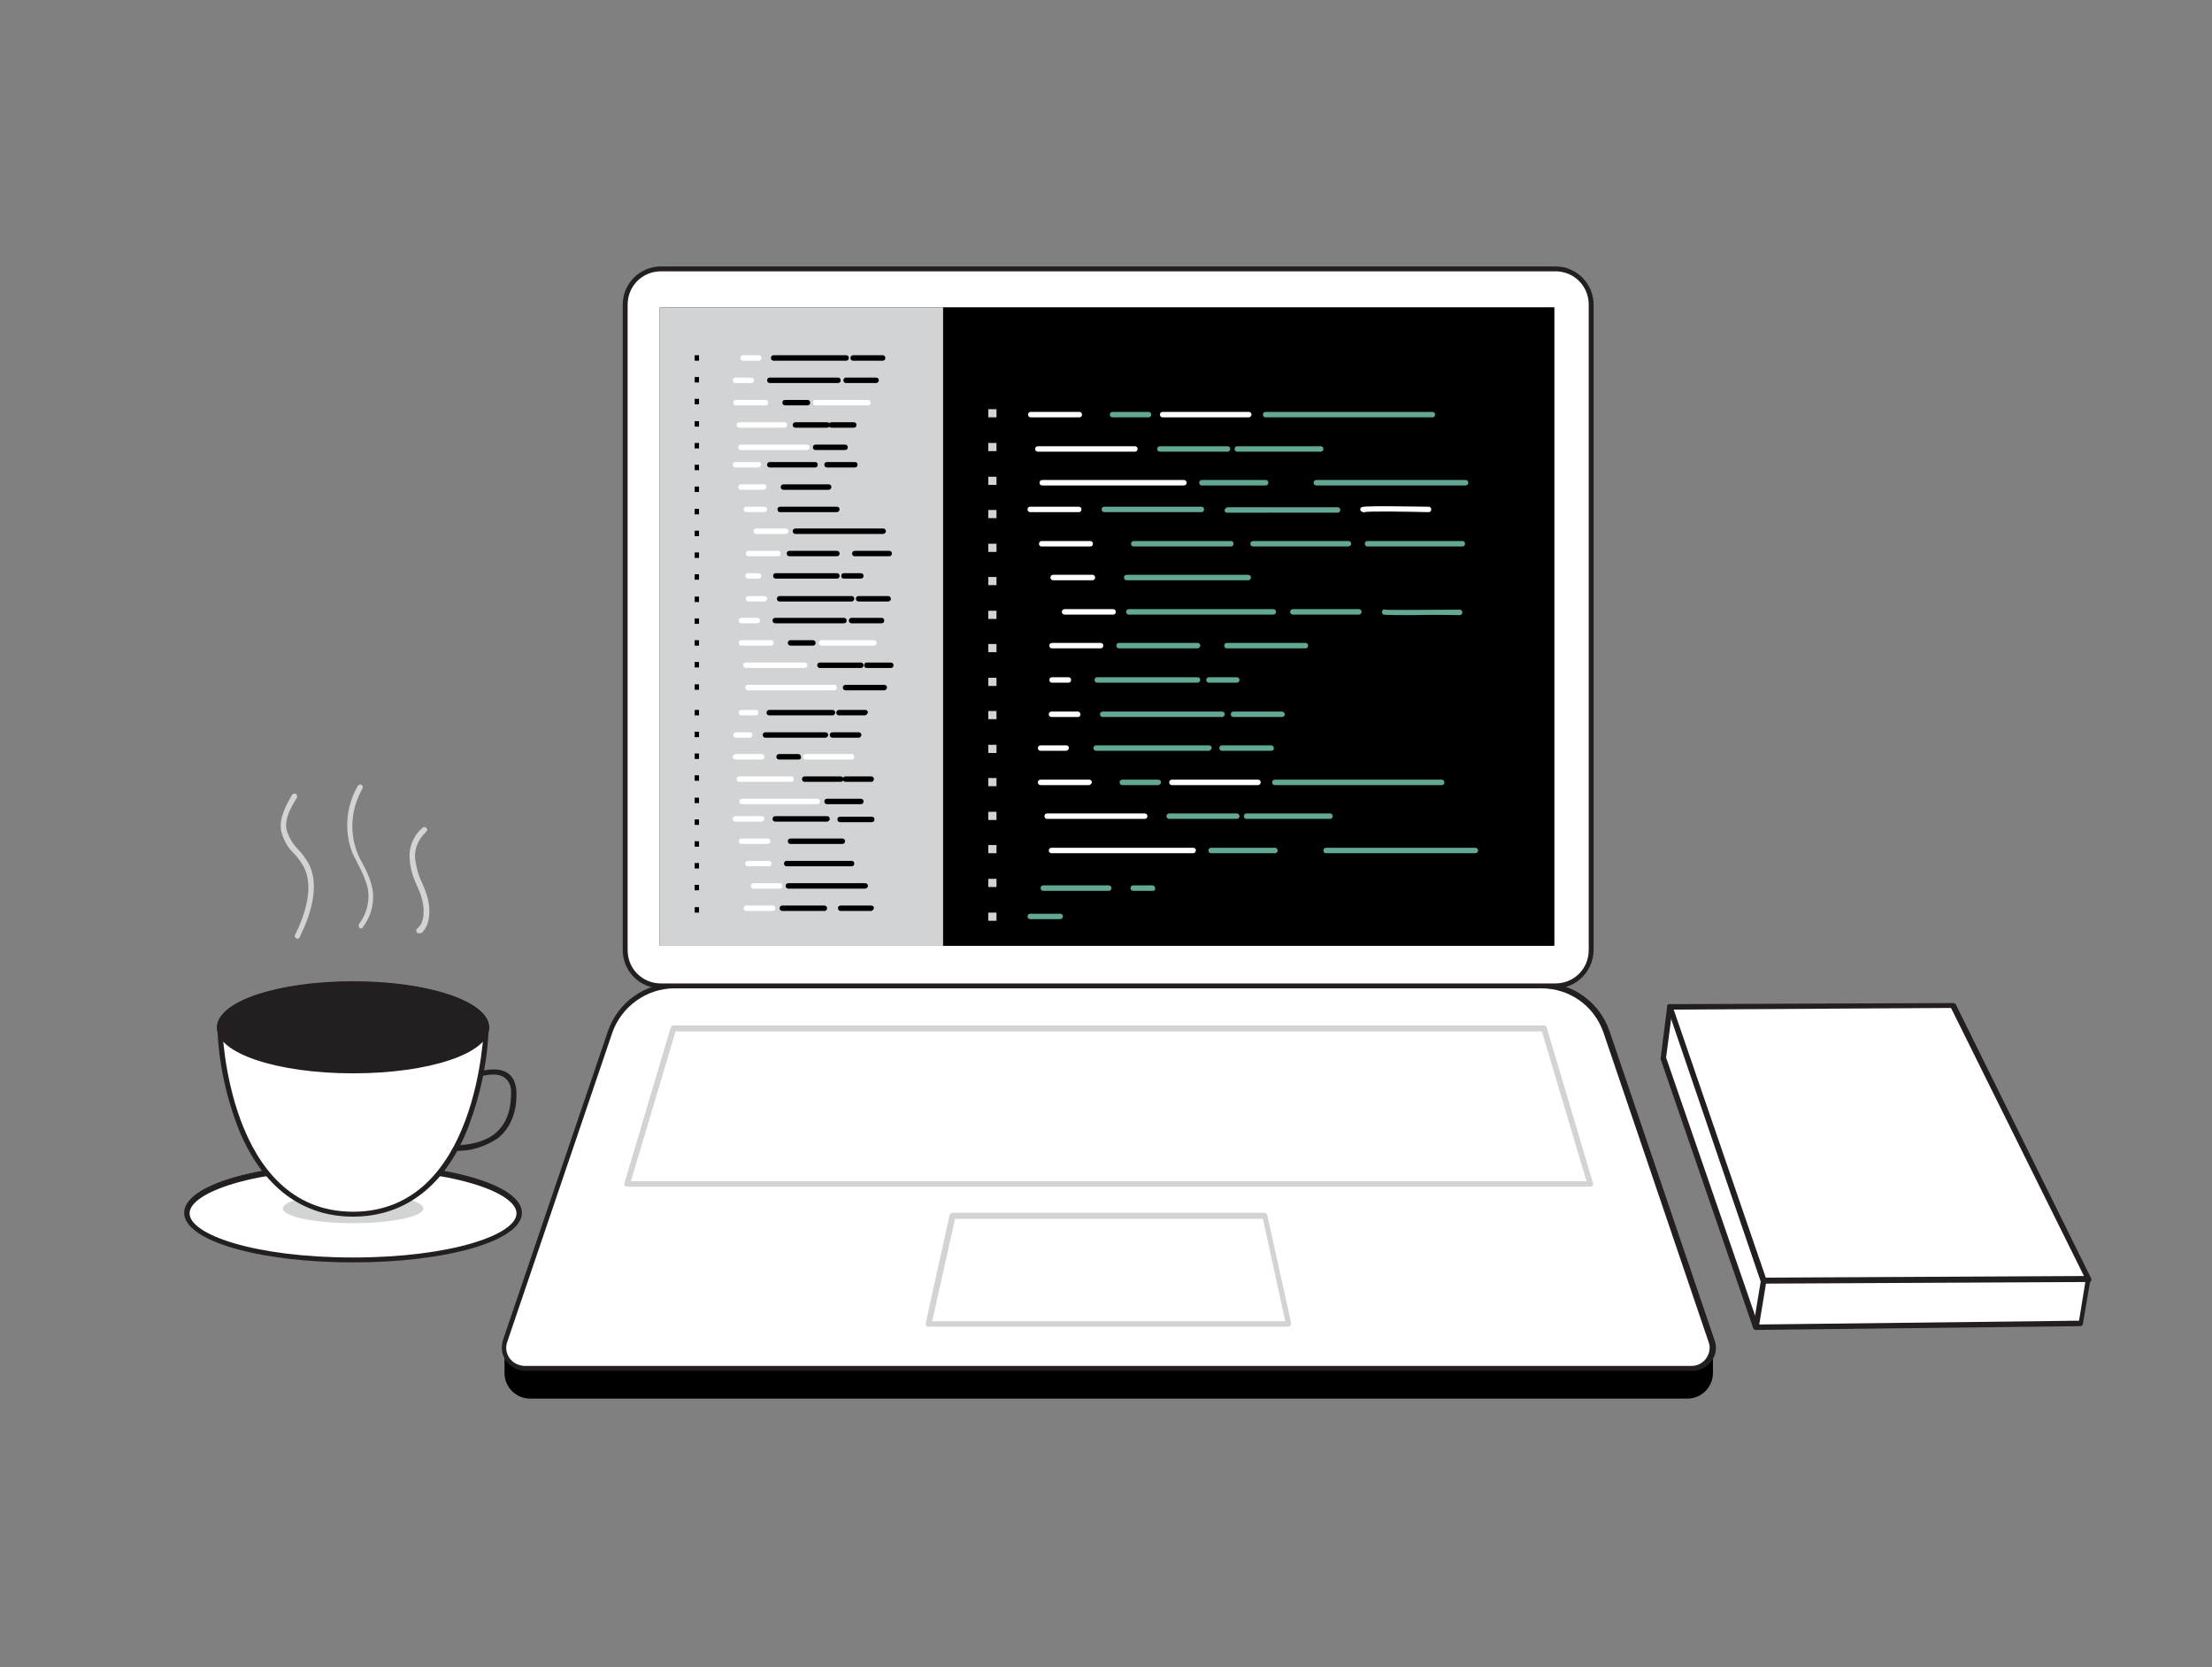 <?xml version="1.0" encoding="utf-8"?>
<!-- Generator: Adobe Illustrator 25.2.3, SVG Export Plug-In . SVG Version: 6.00 Build 0)  -->
<svg version="1.1" id="Layer_1" xmlns="http://www.w3.org/2000/svg" xmlns:xlink="http://www.w3.org/1999/xlink" x="0px" y="0px"
	 viewBox="0 0 406 306" style="enable-background:new 0 0 406 306;" xml:space="preserve">
<rect x="0" y="0" width="406" height="306" fill="#808080" stroke="none"/>
<style type="text/css">
	.st0{fill:#FFFFFF;}
	.st1{fill:#231F20;}
	.st2{fill:none;}
	.st3{fill:#D1D3D4;}
	.st4{fill:#63A894;}
</style>
<g id="_183_code_java_flatline">
	<polygon class="st0" points="306.5,184.8 305.3,194.1 322.3,243.6 382,242.9 383.3,234.7 	"/>
	<path class="st1" d="M322.3,244.1c-0.2,0-0.4-0.1-0.5-0.3l-17-49.4c0-0.1,0-0.2,0-0.2l1.2-9.4c0-0.3,0.3-0.5,0.5-0.5
		c0.1,0,0.2,0,0.2,0.1l76.8,49.9c0.2,0.1,0.3,0.3,0.2,0.5l-1.4,8.2c0,0.2-0.2,0.4-0.5,0.4L322.3,244.1L322.3,244.1z M305.8,194.1
		l16.9,49l58.9-0.7l1.2-7.4l-75.9-49.3L305.8,194.1z"/>
	<path class="st0" d="M323.7,235.1l-17.3-50.3l52-0.2l24.8,50.2L323.7,235.1z"/>
	<path class="st1" d="M323.7,235.6c-0.2,0-0.4-0.1-0.5-0.3L306,184.9c-0.1-0.3,0.1-0.6,0.3-0.6c0.1,0,0.1,0,0.2,0l52-0.2l0,0
		c0.2,0,0.4,0.1,0.5,0.3l24.8,50.2c0.1,0.2,0.1,0.3,0,0.5c-0.1,0.2-0.3,0.2-0.4,0.2L323.7,235.6L323.7,235.6z M307.2,185.3
		l16.9,49.2l58.4-0.3L358.1,185L307.2,185.3z"/>
	<line class="st2" x1="323.7" y1="235.1" x2="322.3" y2="243.6"/>
	<path class="st1" d="M322.3,244.1L322.3,244.1c-0.4-0.1-0.5-0.3-0.5-0.6l1.4-8.5c0-0.3,0.3-0.5,0.6-0.4c0.3,0,0.5,0.3,0.4,0.6
		l-1.4,8.5C322.8,243.9,322.6,244.1,322.3,244.1z"/>
	<path class="st3" d="M66.3,170.4c-0.1,0-0.2,0-0.3-0.1c-0.2-0.2-0.2-0.5-0.1-0.7c0,0,0,0,0,0c1.5-2,2.1-4.6,1.5-7
		c-0.4-1.3-0.9-2.5-1.5-3.6c-0.4-0.8-0.8-1.6-1.2-2.4c-1.6-4.1-1.2-8.6,1-12.4c0.2-0.2,0.5-0.3,0.7-0.1c0.2,0.2,0.3,0.4,0.1,0.7
		c-2,3.5-2.4,7.7-1,11.5c0.3,0.8,0.7,1.6,1.1,2.3c0.7,1.2,1.2,2.5,1.6,3.8c0.7,2.7,0.1,5.6-1.7,7.9
		C66.6,170.3,66.4,170.4,66.3,170.4z"/>
	<path class="st3" d="M54.6,172.3c-0.1,0-0.2,0-0.2-0.1c-0.3-0.1-0.4-0.4-0.2-0.7c0,0,0,0,0,0c1.8-3.6,3.5-8.8,1.5-12.5
		c-0.5-0.8-1-1.6-1.7-2.3c-1.2-1.1-2-2.6-2.4-4.2c-0.4-2.4,0.9-4.7,2-6.6c0.1-0.2,0.5-0.3,0.7-0.2c0.2,0.1,0.3,0.5,0.2,0.7
		c-1.1,1.8-2.3,3.8-1.9,5.9c0.4,1.4,1.2,2.7,2.2,3.7c0.7,0.7,1.3,1.6,1.8,2.4c2.2,4.1,0.4,9.5-1.5,13.4
		C55,172.2,54.8,172.3,54.6,172.3z"/>
	<path class="st3" d="M76.9,171.3c-0.3,0-0.5-0.2-0.5-0.5c0-0.2,0.1-0.3,0.2-0.4c1.4-1,1.4-3.8,0.7-5.9c-0.2-0.7-0.5-1.3-0.8-2
		c-0.7-1.5-1.2-3.1-1.3-4.8c-0.2-2.2,0.7-4.4,2.4-5.8c0.2-0.2,0.5-0.1,0.7,0.1c0.2,0.2,0.1,0.5-0.1,0.7c-1.4,1.3-2.2,3.1-2,5
		c0.2,1.5,0.6,3,1.3,4.4c0.3,0.7,0.6,1.4,0.8,2.1c0.8,2.4,0.8,5.6-1,7.1C77.1,171.2,77,171.3,76.9,171.3z"/>
	<path d="M92.6,247h221.8l0,0v5c0,2.6-2.1,4.7-4.7,4.7H97.3c-2.6,0-4.7-2.1-4.7-4.7V247L92.6,247z"/>
	<path class="st0" d="M310.6,251.2H96.4c-2.1,0-3.8-1.7-3.8-3.8c0-0.4,0.1-0.8,0.2-1.2l19.3-56.8c1.7-5,6.4-8.4,11.7-8.4h159.4
		c5.3,0,10.1,3.4,11.8,8.5l19.3,56.8c0.7,2-0.4,4.1-2.4,4.8C311.4,251.1,311,251.2,310.6,251.2z"/>
	<path class="st1" d="M310.6,251.6H96.4c-2.3,0-4.3-1.9-4.3-4.2c0-0.5,0.1-1,0.2-1.4l19.3-56.8c1.8-5.2,6.7-8.7,12.2-8.8h159.4
		c5.5,0,10.4,3.6,12.2,8.8l19.3,56.8c0.8,2.2-0.4,4.6-2.7,5.4C311.5,251.6,311.1,251.7,310.6,251.6L310.6,251.6z M123.8,181.4
		c-5.1,0-9.7,3.3-11.4,8.1l-19.3,56.8c-0.6,1.7,0.3,3.6,2.1,4.2c0.3,0.1,0.7,0.2,1.1,0.2h214.2c1.8,0,3.3-1.5,3.3-3.4
		c0-0.4-0.1-0.7-0.2-1l-19.3-56.8c-1.7-4.9-6.2-8.1-11.4-8.1H123.8z"/>
	<path class="st3" d="M291.8,217.8H115.1c-0.2,0-0.3-0.1-0.4-0.2c-0.1-0.1-0.1-0.3-0.1-0.4l8.5-28.6c0.1-0.2,0.3-0.4,0.5-0.4h159.8
		c0.2,0,0.4,0.1,0.5,0.4l8.5,28.6c0.1,0.2,0,0.3-0.1,0.4C292.1,217.8,292,217.8,291.8,217.8z M115.8,216.8h175.4l-8.2-27.5h-159
		L115.8,216.8z"/>
	<path class="st3" d="M236.5,243.5h-66.1c-0.2,0-0.3-0.1-0.4-0.2c-0.1-0.1-0.1-0.3-0.1-0.4l4.4-19.9c0-0.2,0.3-0.4,0.5-0.4h57.3
		c0.2,0,0.4,0.2,0.5,0.4l4.4,19.9C237,243.2,236.8,243.4,236.5,243.5C236.5,243.5,236.5,243.5,236.5,243.5L236.5,243.5z
		 M171.1,242.5h64.8l-4.1-18.8h-56.5L171.1,242.5z"/>
	<path class="st0" d="M121.3,49.3h164.2c3.6,0,6.6,2.9,6.6,6.6v118.4c0,3.6-2.9,6.6-6.6,6.6H121.3c-3.6,0-6.6-2.9-6.6-6.6V55.9
		C114.7,52.3,117.7,49.3,121.3,49.3z"/>
	<path class="st1" d="M285.5,181.4H121.3c-3.9,0-7-3.2-7-7V55.9c0-3.9,3.2-7,7-7h164.2c3.9,0,7,3.2,7,7l0,0v118.4
		C292.5,178.2,289.4,181.4,285.5,181.4z M121.3,49.8c-3.4,0-6.1,2.7-6.1,6.1v118.5c0,3.4,2.7,6.1,6.1,6.1h164.2
		c3.4,0,6.1-2.7,6.1-6.1V55.9c0-3.4-2.7-6.1-6.1-6.1L121.3,49.8z"/>
	<rect x="121.1" y="56.4" width="164.2" height="117.2"/>
	<rect x="121.1" y="56.4" class="st3" width="52" height="117.2"/>
	<path class="st0" d="M198,94h-8.9c-0.3,0-0.5-0.2-0.5-0.5c0-0.3,0.2-0.5,0.5-0.5h8.9c0.3,0,0.5,0.2,0.5,0.5S198.3,94,198,94z"/>
	<path class="st4" d="M220.5,94h-17.8c-0.3,0-0.5-0.2-0.5-0.5c0-0.3,0.2-0.5,0.5-0.5h17.8c0.3,0,0.5,0.2,0.5,0.5S220.8,94,220.5,94
		L220.5,94z"/>
	<path class="st4" d="M225.9,100.3h-17.8c-0.3,0-0.5-0.2-0.5-0.5s0.2-0.5,0.5-0.5h17.8c0.3,0,0.5,0.2,0.5,0.5
		S226.2,100.3,225.9,100.3L225.9,100.3z"/>
	<path class="st0" d="M200.1,100.3h-8.9c-0.3,0-0.5-0.2-0.5-0.5s0.2-0.5,0.5-0.5h8.9c0.3,0,0.5,0.2,0.5,0.5S200.4,100.3,200.1,100.3
		z"/>
	<path class="st0" d="M200.5,106.5h-7.2c-0.3,0-0.5-0.2-0.5-0.5c0-0.3,0.2-0.5,0.5-0.5h7.2c0.3,0,0.5,0.2,0.5,0.5
		C201,106.3,200.8,106.5,200.5,106.5z"/>
	<path class="st4" d="M229.1,106.5h-22.3c-0.3,0-0.5-0.2-0.5-0.5c0-0.3,0.2-0.5,0.5-0.5h22.3c0.3,0,0.5,0.2,0.5,0.5
		C229.6,106.3,229.4,106.5,229.1,106.5z"/>
	<path class="st0" d="M204.3,112.8h-8.9c-0.3,0-0.5-0.2-0.5-0.5c0-0.3,0.2-0.5,0.5-0.5h8.9c0.3,0,0.5,0.2,0.5,0.5
		C204.8,112.6,204.6,112.8,204.3,112.8z"/>
	<path class="st4" d="M233.7,112.8h-26.5c-0.3,0-0.5-0.2-0.5-0.5c0-0.3,0.2-0.5,0.5-0.5h26.5c0.3,0,0.5,0.2,0.5,0.5
		C234.2,112.6,234,112.8,233.7,112.8z"/>
	<path class="st0" d="M202,119h-8.9c-0.3,0-0.5-0.2-0.5-0.5c0-0.3,0.2-0.5,0.5-0.5h8.9c0.3,0,0.5,0.2,0.5,0.5
		C202.5,118.8,202.3,119,202,119z"/>
	<path class="st4" d="M219.8,119h-14.4c-0.3,0-0.5-0.2-0.5-0.5c0-0.3,0.2-0.5,0.5-0.5h14.4c0.3,0,0.5,0.2,0.5,0.5
		C220.3,118.8,220,119,219.8,119z"/>
	<path class="st4" d="M239.6,119h-14.4c-0.3,0-0.5-0.2-0.5-0.5c0-0.3,0.2-0.5,0.5-0.5h14.4c0.3,0,0.5,0.2,0.5,0.5
		C240.1,118.8,239.9,119,239.6,119z"/>
	<path class="st0" d="M196.1,125.3h-3c-0.3,0-0.5-0.2-0.5-0.5c0-0.3,0.2-0.5,0.5-0.5h3c0.3,0,0.5,0.2,0.5,0.5
		C196.6,125.1,196.4,125.3,196.1,125.3z"/>
	<path class="st4" d="M219.8,125.3h-18.4c-0.3,0-0.5-0.2-0.5-0.5c0-0.3,0.2-0.5,0.5-0.5h18.4c0.3,0,0.5,0.2,0.5,0.5
		C220.3,125.1,220,125.3,219.8,125.3z"/>
	<path class="st4" d="M227,125.3h-5.1c-0.3,0-0.5-0.2-0.5-0.5c0-0.3,0.2-0.5,0.5-0.5h5.1c0.3,0,0.5,0.2,0.5,0.5
		C227.5,125.1,227.3,125.3,227,125.3z"/>
	<path class="st0" d="M197.9,131.6H193c-0.3,0-0.5-0.2-0.5-0.5c0-0.3,0.2-0.5,0.5-0.5h4.8c0.3,0,0.5,0.2,0.5,0.5
		C198.4,131.3,198.1,131.6,197.9,131.6z"/>
	<path class="st4" d="M224.3,131.6h-21.9c-0.3,0-0.5-0.2-0.5-0.5c0-0.3,0.2-0.5,0.5-0.5h21.9c0.3,0,0.5,0.2,0.5,0.5
		C224.8,131.3,224.6,131.6,224.3,131.6z"/>
	<path class="st4" d="M235.3,131.6h-8.9c-0.3,0-0.5-0.2-0.5-0.5c0-0.3,0.2-0.5,0.5-0.5h8.9c0.3,0,0.5,0.2,0.5,0.5
		C235.9,131.3,235.6,131.6,235.3,131.6z"/>
	<path class="st0" d="M195.7,137.8h-4.7c-0.3,0-0.5-0.2-0.5-0.5c0-0.3,0.2-0.5,0.5-0.5h4.7c0.3,0,0.5,0.2,0.5,0.5
		C196.2,137.5,195.9,137.8,195.7,137.8z"/>
	<path class="st4" d="M221.9,137.8h-20.7c-0.3,0-0.5-0.2-0.5-0.5c0-0.3,0.2-0.5,0.5-0.5h20.7c0.3,0,0.5,0.2,0.5,0.5
		C222.4,137.5,222.1,137.8,221.9,137.8L221.9,137.8z"/>
	<path class="st0" d="M199.9,144.1h-8.9c-0.3,0-0.5-0.2-0.5-0.5c0-0.3,0.2-0.5,0.5-0.5h8.9c0.3,0,0.5,0.2,0.5,0.5
		C200.4,143.8,200.1,144.1,199.9,144.1z"/>
	<path class="st0" d="M210.1,150.3h-17.9c-0.3,0-0.5-0.2-0.5-0.5c0-0.3,0.2-0.5,0.5-0.5h17.9c0.3,0,0.5,0.2,0.5,0.5
		C210.6,150.1,210.4,150.3,210.1,150.3z"/>
	<path class="st4" d="M227,150.3h-12.4c-0.3,0-0.5-0.2-0.5-0.5c0-0.3,0.2-0.5,0.5-0.5H227c0.3,0,0.5,0.2,0.5,0.5
		C227.5,150.1,227.3,150.3,227,150.3z"/>
	<path class="st4" d="M244.1,150.3h-15.3c-0.3,0-0.5-0.2-0.5-0.5c0-0.3,0.2-0.5,0.5-0.5h15.3c0.3,0,0.5,0.2,0.5,0.5
		C244.6,150.1,244.4,150.3,244.1,150.3z"/>
	<path class="st0" d="M219,156.6h-26c-0.3,0-0.5-0.2-0.5-0.5c0-0.3,0.2-0.5,0.5-0.5h26c0.3,0,0.5,0.2,0.5,0.5
		C219.5,156.3,219.3,156.6,219,156.6z"/>
	<path class="st4" d="M234,156.6h-11.7c-0.3,0-0.5-0.2-0.5-0.5c0-0.3,0.2-0.5,0.5-0.5H234c0.3,0,0.5,0.2,0.5,0.5
		C234.6,156.3,234.3,156.6,234,156.6z"/>
	<path class="st4" d="M270.8,156.6h-27.4c-0.3,0-0.5-0.2-0.5-0.5c0-0.3,0.2-0.5,0.5-0.5h27.4c0.3,0,0.5,0.2,0.5,0.5
		C271.3,156.3,271.1,156.6,270.8,156.6z"/>
	<path class="st4" d="M249.4,112.8h-12.1c-0.3,0-0.5-0.2-0.5-0.5c0-0.3,0.2-0.5,0.5-0.5h12.1c0.3,0,0.5,0.2,0.5,0.5
		C249.9,112.6,249.7,112.8,249.4,112.8z"/>
	<path class="st4" d="M258.3,112.9c-4.2,0-4.3-0.1-4.4-0.1c-0.2-0.1-0.3-0.4-0.2-0.7c0.1-0.2,0.3-0.3,0.6-0.2c0.7,0.1,8.5,0,13.6,0
		l0,0c0.3,0,0.5,0.2,0.5,0.5s-0.2,0.5-0.5,0.5C263.4,112.8,260.4,112.9,258.3,112.9z"/>
	<path class="st4" d="M247.5,100.3h-17.5c-0.3,0-0.5-0.2-0.5-0.5s0.2-0.5,0.5-0.5h17.5c0.3,0,0.5,0.2,0.5,0.5
		S247.7,100.3,247.5,100.3z"/>
	<path class="st4" d="M268.4,100.3H251c-0.3,0-0.5-0.2-0.5-0.5s0.2-0.5,0.5-0.5h17.4c0.3,0,0.5,0.2,0.5,0.5S268.7,100.3,268.4,100.3
		z"/>
	<path class="st4" d="M231.3,94.1c-6.1,0-6.2,0-6.2,0c-0.3-0.1-0.4-0.4-0.3-0.6l0,0c0.1-0.2,0.3-0.4,0.6-0.4c0.7,0,12.4,0,20.1,0
		l0,0c0.3,0,0.5,0.2,0.5,0.5s-0.2,0.5-0.5,0.5L231.3,94.1z"/>
	<path class="st0" d="M250.2,94c-0.1,0-0.3-0.1-0.4-0.2c-0.2-0.2-0.2-0.5,0.1-0.7c0.2-0.1,0.4-0.3,12.3-0.1c0.3,0,0.5,0.2,0.5,0.5
		s-0.2,0.5-0.5,0.5c-4.2-0.1-11.1-0.2-11.8,0C250.4,94.1,250.3,94.1,250.2,94z"/>
	<path class="st4" d="M233.3,137.8h-9c-0.3,0-0.5-0.2-0.5-0.5c0-0.3,0.2-0.5,0.5-0.5h9c0.3,0,0.5,0.2,0.5,0.5
		C233.9,137.6,233.6,137.8,233.3,137.8C233.3,137.8,233.3,137.8,233.3,137.8z"/>
	<path class="st4" d="M212.6,144.1h-6.6c-0.3,0-0.5-0.2-0.5-0.5c0-0.3,0.2-0.5,0.5-0.5h6.6c0.3,0,0.5,0.2,0.5,0.5
		C213.1,143.8,212.8,144.1,212.6,144.1z"/>
	<path class="st0" d="M230.9,144.1h-15.8c-0.3,0-0.5-0.2-0.5-0.5c0-0.3,0.2-0.5,0.5-0.5h15.8c0.3,0,0.5,0.2,0.5,0.5
		C231.4,143.8,231.2,144.1,230.9,144.1z"/>
	<path class="st4" d="M264.7,144.1H234c-0.3,0-0.5-0.2-0.5-0.5c0-0.3,0.2-0.5,0.5-0.5h30.6c0.3,0,0.5,0.2,0.5,0.5
		C265.2,143.8,264.9,144.1,264.7,144.1z"/>
	<path class="st0" d="M198.1,76.6h-8.9c-0.3,0-0.5-0.2-0.5-0.5s0.2-0.5,0.5-0.5h8.9c0.3,0,0.5,0.2,0.5,0.5
		C198.6,76.4,198.4,76.6,198.1,76.6z"/>
	<path class="st0" d="M208.3,82.9h-17.8c-0.3,0-0.5-0.2-0.5-0.5s0.2-0.5,0.5-0.5h17.8c0.3,0,0.5,0.2,0.5,0.5S208.6,82.9,208.3,82.9
		L208.3,82.9z"/>
	<path class="st4" d="M225.3,82.9h-12.4c-0.3,0-0.5-0.2-0.5-0.5s0.2-0.5,0.5-0.5h12.4c0.3,0,0.5,0.2,0.5,0.5S225.6,82.9,225.3,82.9z
		"/>
	<path class="st4" d="M242.4,82.9h-15.3c-0.3,0-0.5-0.2-0.5-0.5s0.2-0.5,0.5-0.5h15.3c0.3,0,0.5,0.2,0.5,0.5S242.7,82.9,242.4,82.9z
		"/>
	<path class="st0" d="M217.3,89.1h-26c-0.3,0-0.5-0.2-0.5-0.5s0.2-0.5,0.5-0.5h26c0.3,0,0.5,0.2,0.5,0.5S217.6,89.1,217.3,89.1z"/>
	<path class="st4" d="M232.3,89.1h-11.7c-0.3,0-0.5-0.2-0.5-0.5s0.2-0.5,0.5-0.5h11.7c0.3,0,0.5,0.2,0.5,0.5S232.6,89.1,232.3,89.1z
		"/>
	<path class="st4" d="M269,89.1h-27.4c-0.3,0-0.5-0.2-0.5-0.5s0.2-0.5,0.5-0.5H269c0.3,0,0.5,0.2,0.5,0.5S269.3,89.1,269,89.1z"/>
	<path class="st4" d="M210.8,76.6h-6.6c-0.3,0-0.5-0.2-0.5-0.5s0.2-0.5,0.5-0.5h6.6c0.3,0,0.5,0.2,0.5,0.5S211.1,76.6,210.8,76.6z"
		/>
	<path class="st0" d="M229.2,76.6h-15.8c-0.3,0-0.5-0.2-0.5-0.5c0-0.3,0.2-0.5,0.5-0.5h15.8c0.3,0,0.5,0.2,0.5,0.5
		S229.4,76.6,229.2,76.6z"/>
	<path class="st4" d="M262.9,76.6h-30.6c-0.3,0-0.5-0.2-0.5-0.5s0.2-0.5,0.5-0.5h30.6c0.3,0,0.5,0.2,0.5,0.5
		C263.4,76.4,263.2,76.6,262.9,76.6z"/>
	<path class="st4" d="M203.5,163.5h-12c-0.3,0-0.5-0.2-0.5-0.5c0-0.3,0.2-0.5,0.5-0.5h12c0.3,0,0.5,0.2,0.5,0.5
		C204,163.3,203.8,163.5,203.5,163.5z"/>
	<path class="st4" d="M211.6,163.5h-3.6c-0.3,0-0.5-0.2-0.5-0.5c0-0.3,0.2-0.5,0.5-0.5h3.5c0.3,0,0.5,0.2,0.5,0.5
		C212.1,163.3,211.9,163.5,211.6,163.5z"/>
	<path class="st4" d="M194.6,168.7h-5.5c-0.3,0-0.5-0.2-0.5-0.5s0.2-0.5,0.5-0.5h5.5c0.3,0,0.5,0.2,0.5,0.5S194.8,168.7,194.6,168.7
		z"/>
	<rect x="181.4" y="75.1" class="st3" width="1.5" height="1.5"/>
	<rect x="181.4" y="81.3" class="st3" width="1.5" height="1.5"/>
	<rect x="181.4" y="87.5" class="st3" width="1.5" height="1.5"/>
	<rect x="181.4" y="93.6" class="st3" width="1.5" height="1.5"/>
	<rect x="181.4" y="99.8" class="st3" width="1.5" height="1.5"/>
	<rect x="181.4" y="105.9" class="st3" width="1.5" height="1.5"/>
	<rect x="181.4" y="112.1" class="st3" width="1.5" height="1.5"/>
	<rect x="181.4" y="118.2" class="st3" width="1.5" height="1.5"/>
	<rect x="181.4" y="124.4" class="st3" width="1.5" height="1.5"/>
	<rect x="181.4" y="130.5" class="st3" width="1.5" height="1.5"/>
	<rect x="181.4" y="136.7" class="st3" width="1.5" height="1.5"/>
	<rect x="181.4" y="142.8" class="st3" width="1.5" height="1.5"/>
	<rect x="181.4" y="149" class="st3" width="1.5" height="1.5"/>
	<rect x="181.4" y="155.1" class="st3" width="1.5" height="1.5"/>
	<rect x="181.4" y="161.3" class="st3" width="1.5" height="1.5"/>
	<rect x="181.4" y="167.5" class="st3" width="1.5" height="1.5"/>
	<path class="st0" d="M139.2,85.8H135c-0.3,0-0.5-0.2-0.5-0.5s0.2-0.5,0.5-0.5h4.2c0.3,0,0.5,0.2,0.5,0.5
		C139.7,85.5,139.4,85.8,139.2,85.8z"/>
	<path d="M149.6,85.8h-8.3c-0.3,0-0.5-0.2-0.5-0.5s0.2-0.5,0.5-0.5h8.3c0.3,0,0.5,0.2,0.5,0.5S149.9,85.8,149.6,85.8z"/>
	<path d="M152.1,89.9h-8.3c-0.3,0-0.5-0.2-0.5-0.5s0.2-0.5,0.5-0.5h8.3c0.3,0,0.5,0.2,0.5,0.5C152.6,89.6,152.4,89.9,152.1,89.9z"/>
	<path class="st0" d="M140.1,89.9H136c-0.3,0-0.5-0.2-0.5-0.5s0.2-0.5,0.5-0.5h4.2c0.3,0,0.5,0.2,0.5,0.5
		C140.7,89.6,140.4,89.9,140.1,89.9C140.2,89.9,140.1,89.9,140.1,89.9z"/>
	<path class="st0" d="M140.3,94H137c-0.3,0-0.5-0.2-0.5-0.5s0.2-0.5,0.5-0.5h3.3c0.3,0,0.5,0.2,0.5,0.5S140.6,94,140.3,94z"/>
	<path d="M153.6,94h-10.4c-0.3,0-0.5-0.2-0.5-0.5c0-0.3,0.2-0.5,0.5-0.5h10.4c0.3,0,0.5,0.2,0.5,0.5C154.1,93.7,153.9,94,153.6,94z"
		/>
	<path class="st0" d="M144.2,98h-5.4c-0.3,0-0.5-0.2-0.5-0.5s0.2-0.5,0.5-0.5h5.4c0.3,0,0.5,0.2,0.5,0.5S144.5,98,144.2,98z"/>
	<path d="M162.1,98H146c-0.3,0-0.5-0.2-0.5-0.5s0.2-0.5,0.5-0.5h16.1c0.3,0,0.5,0.2,0.5,0.5S162.3,98,162.1,98z"/>
	<path class="st0" d="M142.8,102.1h-5.4c-0.3,0-0.5-0.2-0.5-0.5s0.2-0.5,0.5-0.5h5.4c0.3,0,0.5,0.2,0.5,0.5S143.1,102.1,142.8,102.1
		z"/>
	<path d="M153.6,102.1h-8.7c-0.3,0-0.5-0.2-0.5-0.5s0.2-0.5,0.5-0.5h8.7c0.3,0,0.5,0.2,0.5,0.5S153.9,102.1,153.6,102.1z"/>
	<path d="M163.2,102.1h-6.3c-0.3,0-0.5-0.2-0.5-0.5s0.2-0.5,0.5-0.5h6.3c0.3,0,0.5,0.2,0.5,0.5S163.5,102.1,163.2,102.1z"/>
	<path class="st0" d="M139.2,106.2h-1.9c-0.3,0-0.5-0.2-0.5-0.5s0.2-0.5,0.5-0.5h1.9c0.3,0,0.5,0.2,0.5,0.5
		C139.8,106,139.5,106.2,139.2,106.2z"/>
	<path d="M153.6,106.2h-11.2c-0.3,0-0.5-0.2-0.5-0.5s0.2-0.5,0.5-0.5h11.2c0.3,0,0.5,0.2,0.5,0.5S153.9,106.2,153.6,106.2z"/>
	<path d="M158,106.2h-3.1c-0.3,0-0.5-0.2-0.5-0.5s0.2-0.5,0.5-0.5h3.1c0.3,0,0.5,0.2,0.5,0.5S158.3,106.2,158,106.2z"/>
	<path class="st0" d="M140.3,110.4h-2.9c-0.3,0-0.5-0.2-0.5-0.5c0-0.3,0.2-0.5,0.5-0.5h2.9c0.3,0,0.5,0.2,0.5,0.5
		C140.8,110.1,140.6,110.4,140.3,110.4z"/>
	<path d="M156.3,110.4h-13.2c-0.3,0-0.5-0.2-0.5-0.5c0-0.3,0.2-0.5,0.5-0.5h13.2c0.3,0,0.5,0.2,0.5,0.5
		C156.8,110.1,156.6,110.4,156.3,110.4z"/>
	<path d="M163,110.4h-5.4c-0.3,0-0.5-0.2-0.5-0.5c0-0.3,0.2-0.5,0.5-0.5h5.4c0.3,0,0.5,0.2,0.5,0.5
		C163.6,110.1,163.3,110.4,163,110.4z"/>
	<path class="st0" d="M139,114.4h-2.9c-0.3,0-0.5-0.2-0.5-0.5s0.2-0.5,0.5-0.5h2.9c0.3,0,0.5,0.2,0.5,0.5
		C139.5,114.2,139.3,114.4,139,114.4z"/>
	<path d="M154.9,114.4h-12.6c-0.3,0-0.5-0.2-0.5-0.5c0-0.3,0.2-0.5,0.5-0.5h12.6c0.3,0,0.5,0.2,0.5,0.5
		C155.4,114.2,155.2,114.4,154.9,114.4z"/>
	<path class="st0" d="M141.5,118.5h-5.4c-0.3,0-0.5-0.2-0.5-0.5s0.2-0.5,0.5-0.5h5.4c0.3,0,0.5,0.2,0.5,0.5S141.8,118.5,141.5,118.5
		L141.5,118.5z"/>
	<path class="st0" d="M147.7,122.6h-10.8c-0.3,0-0.5-0.2-0.5-0.5s0.2-0.5,0.5-0.5h10.8c0.3,0,0.5,0.2,0.5,0.5S148,122.6,147.7,122.6
		z"/>
	<path d="M158,122.6h-7.5c-0.3,0-0.5-0.2-0.5-0.5s0.2-0.5,0.5-0.5h7.5c0.3,0,0.5,0.2,0.5,0.5S158.3,122.6,158,122.6z"/>
	<path d="M163.5,122.6h-4.4c-0.3,0-0.5-0.2-0.5-0.5s0.2-0.5,0.5-0.5h4.4c0.3,0,0.5,0.2,0.5,0.5S163.8,122.6,163.5,122.6z"/>
	<path class="st0" d="M153.1,126.7h-15.8c-0.3,0-0.5-0.2-0.5-0.5s0.2-0.5,0.5-0.5h15.8c0.3,0,0.5,0.2,0.5,0.5
		S153.4,126.7,153.1,126.7L153.1,126.7z"/>
	<path d="M162.3,126.7h-7.1c-0.3,0-0.5-0.2-0.5-0.5s0.2-0.5,0.5-0.5h7.1c0.3,0,0.5,0.2,0.5,0.5S162.5,126.7,162.3,126.7z"/>
	<path d="M154.2,85.8c-0.8,0-1.6,0-2.4,0c-0.3,0-0.5-0.2-0.5-0.5c0,0,0,0,0,0c0-0.3,0.2-0.5,0.5-0.5c1.3,0,2.6,0,4,0h1.1
		c0.3,0,0.5,0.2,0.5,0.5s-0.2,0.5-0.5,0.5H154.2L154.2,85.8z"/>
	<path d="M161.8,114.4h-5.5c-0.3,0-0.5-0.2-0.5-0.5c0-0.3,0.2-0.5,0.5-0.5h5.5c0.3,0,0.5,0.2,0.5,0.5
		C162.3,114.2,162.1,114.4,161.8,114.4z"/>
	<path d="M149.2,118.5h-4.1c-0.3,0-0.5-0.2-0.5-0.5c0-0.3,0.2-0.5,0.5-0.5h4.1c0.3,0,0.5,0.2,0.5,0.5S149.5,118.5,149.2,118.5z"/>
	<path class="st0" d="M160.4,118.5h-9.6c-0.3,0-0.5-0.2-0.5-0.5c0-0.3,0.2-0.5,0.5-0.5h9.6c0.3,0,0.5,0.2,0.5,0.5
		S160.7,118.5,160.4,118.5z"/>
	<path class="st0" d="M139.3,66.2h-2.9c-0.3,0-0.5-0.2-0.5-0.5s0.2-0.5,0.5-0.5h2.9c0.3,0,0.5,0.2,0.5,0.5
		C139.8,66,139.5,66.2,139.3,66.2z"/>
	<path d="M155.3,66.2H142c-0.3,0-0.5-0.2-0.5-0.5c0-0.3,0.2-0.5,0.5-0.5h13.3c0.3,0,0.5,0.2,0.5,0.5S155.6,66.2,155.3,66.2z"/>
	<path d="M162,66.2h-5.4c-0.3,0-0.5-0.2-0.5-0.5c0-0.3,0.2-0.5,0.5-0.5h5.4c0.3,0,0.5,0.2,0.5,0.5C162.5,66,162.3,66.2,162,66.2z"/>
	<path class="st0" d="M137.9,70.3h-2.9c-0.3,0-0.5-0.2-0.5-0.5s0.2-0.5,0.5-0.5h2.9c0.3,0,0.5,0.2,0.5,0.5
		C138.4,70.1,138.2,70.3,137.9,70.3z"/>
	<path d="M153.8,70.3h-12.5c-0.3,0-0.5-0.2-0.5-0.5c0-0.3,0.2-0.5,0.5-0.5h12.5c0.3,0,0.5,0.2,0.5,0.5S154.1,70.3,153.8,70.3z"/>
	<path class="st0" d="M140.5,74.4h-5.4c-0.3,0-0.5-0.2-0.5-0.5s0.2-0.5,0.5-0.5h5.4c0.3,0,0.5,0.2,0.5,0.5S140.8,74.4,140.5,74.4z"
		/>
	<path class="st0" d="M144,78.5h-8.3c-0.3,0-0.5-0.2-0.5-0.5s0.2-0.5,0.5-0.5h8.3c0.3,0,0.5,0.2,0.5,0.5S144.2,78.5,144,78.5z"/>
	<path d="M151.8,78.5h-5.8c-0.3,0-0.5-0.2-0.5-0.5s0.2-0.5,0.5-0.5h5.8c0.3,0,0.5,0.2,0.5,0.5S152.1,78.5,151.8,78.5z"/>
	<path d="M156.7,78.5h-4.1c-0.3,0-0.5-0.2-0.5-0.5s0.2-0.5,0.5-0.5h4.1c0.3,0,0.5,0.2,0.5,0.5S157,78.5,156.7,78.5z"/>
	<path class="st0" d="M148.1,82.6H136c-0.3,0-0.5-0.2-0.5-0.5s0.2-0.5,0.5-0.5h12.1c0.3,0,0.5,0.2,0.5,0.5S148.4,82.6,148.1,82.6
		L148.1,82.6z"/>
	<path d="M155.1,82.6h-5.4c-0.3,0-0.5-0.2-0.5-0.5s0.2-0.5,0.5-0.5h5.4c0.3,0,0.5,0.2,0.5,0.5S155.4,82.6,155.1,82.6z"/>
	<path d="M160.8,70.3h-5.5c-0.3,0-0.5-0.2-0.5-0.5c0-0.3,0.2-0.5,0.5-0.5h5.5c0.3,0,0.5,0.2,0.5,0.5
		C161.3,70.1,161.1,70.3,160.8,70.3C160.8,70.3,160.8,70.3,160.8,70.3z"/>
	<path d="M148.2,74.4h-4.1c-0.3,0-0.5-0.2-0.5-0.5c0-0.3,0.2-0.5,0.5-0.5h4.1c0.3,0,0.5,0.2,0.5,0.5S148.5,74.4,148.2,74.4z"/>
	<path class="st0" d="M159.3,74.4h-9.6c-0.3,0-0.5-0.2-0.5-0.5c0-0.3,0.2-0.5,0.5-0.5h9.6c0.3,0,0.5,0.2,0.5,0.5
		S159.6,74.4,159.3,74.4z"/>
	<rect x="127.5" y="65.2" width="0.8" height="1"/>
	<rect x="127.5" y="69.2" width="0.8" height="1"/>
	<rect x="127.5" y="73.2" width="0.8" height="1"/>
	<rect x="127.5" y="77.3" width="0.8" height="1"/>
	<rect x="127.5" y="81.3" width="0.8" height="1"/>
	<rect x="127.5" y="85.3" width="0.8" height="1"/>
	<rect x="127.5" y="89.3" width="0.8" height="1"/>
	<rect x="127.5" y="93.4" width="0.8" height="1"/>
	<rect x="127.5" y="97.4" width="0.8" height="1"/>
	<rect x="127.5" y="101.4" width="0.8" height="1"/>
	<rect x="127.5" y="105.4" width="0.8" height="1"/>
	<rect x="127.5" y="109.5" width="0.8" height="1"/>
	<rect x="127.5" y="113.5" width="0.8" height="1"/>
	<rect x="127.5" y="117.5" width="0.8" height="1"/>
	<rect x="127.5" y="121.5" width="0.8" height="1"/>
	<rect x="127.5" y="125.6" width="0.8" height="1"/>
	<path class="st0" d="M139.8,150.8H135c-0.3,0-0.5-0.2-0.5-0.5s0.2-0.5,0.5-0.5h4.8c0.3,0,0.5,0.2,0.5,0.5
		C140.3,150.6,140,150.8,139.8,150.8z"/>
	<path d="M151.8,150.8h-9.5c-0.3,0-0.5-0.2-0.5-0.5s0.2-0.5,0.5-0.5h9.5c0.3,0,0.5,0.2,0.5,0.5S152,150.8,151.8,150.8z"/>
	<path d="M154.6,154.9h-9.5c-0.3,0-0.5-0.2-0.5-0.5c0-0.3,0.2-0.5,0.5-0.5h9.5c0.3,0,0.5,0.2,0.5,0.5
		C155.1,154.7,154.9,154.9,154.6,154.9L154.6,154.9z"/>
	<path class="st0" d="M140.9,154.9h-4.8c-0.3,0-0.5-0.2-0.5-0.5c0-0.3,0.2-0.5,0.5-0.5h4.8c0.3,0,0.5,0.2,0.5,0.5
		C141.4,154.7,141.2,154.9,140.9,154.9z"/>
	<path class="st0" d="M141.1,159h-3.8c-0.3,0-0.5-0.2-0.5-0.5c0-0.3,0.2-0.5,0.5-0.5h3.8c0.3,0,0.5,0.2,0.5,0.5
		C141.6,158.8,141.4,159,141.1,159z"/>
	<path d="M156.3,159h-11.9c-0.3,0-0.5-0.2-0.5-0.5c0-0.3,0.2-0.5,0.5-0.5h11.9c0.3,0,0.5,0.2,0.5,0.5
		C156.8,158.8,156.6,159,156.3,159z"/>
	<path class="st0" d="M143.1,163.1h-4.8c-0.3,0-0.5-0.2-0.5-0.5c0-0.3,0.2-0.5,0.5-0.5h4.8c0.3,0,0.5,0.2,0.5,0.5
		C143.6,162.9,143.4,163.1,143.1,163.1z"/>
	<path d="M158.8,163.1h-14.1c-0.3,0-0.5-0.2-0.5-0.5c0-0.3,0.2-0.5,0.5-0.5h14.1c0.3,0,0.5,0.2,0.5,0.5
		C159.3,162.9,159,163.1,158.8,163.1z"/>
	<path class="st0" d="M141.8,167.2h-4.8c-0.3,0-0.5-0.2-0.5-0.5c0-0.3,0.2-0.5,0.5-0.5h4.8c0.3,0,0.5,0.2,0.5,0.5
		C142.4,167,142.1,167.2,141.8,167.2z"/>
	<path d="M151.3,167.2h-7.7c-0.3,0-0.5-0.2-0.5-0.5c0-0.3,0.2-0.5,0.5-0.5h7.7c0.3,0,0.5,0.2,0.5,0.5
		C151.8,167,151.6,167.2,151.3,167.2z"/>
	<path d="M159.8,167.2h-5.5c-0.3,0-0.5-0.2-0.5-0.5c0-0.3,0.2-0.5,0.5-0.5h5.6c0.3,0,0.5,0.2,0.5,0.5
		C160.3,167,160.1,167.2,159.8,167.2C159.8,167.2,159.8,167.2,159.8,167.2z"/>
	<path d="M156.9,150.9c-0.9,0-1.8,0-2.7,0c-0.3,0-0.5-0.2-0.5-0.5c0-0.3,0.2-0.5,0.5-0.5c0,0,0,0,0,0c1.5,0,3,0,4.5,0h1.3
		c0.3,0,0.5,0.2,0.5,0.5c0,0.3-0.2,0.5-0.5,0.5H156.9z"/>
	<path class="st0" d="M138.7,131.3h-2.6c-0.3,0-0.5-0.2-0.5-0.5c0-0.3,0.2-0.5,0.5-0.5h2.6c0.3,0,0.5,0.2,0.5,0.5
		C139.2,131,139,131.3,138.7,131.3z"/>
	<path d="M152.8,131.3h-11.6c-0.3,0-0.5-0.2-0.5-0.5c0-0.3,0.2-0.5,0.5-0.5h11.6c0.3,0,0.5,0.2,0.5,0.5
		C153.3,131,153.1,131.3,152.8,131.3z"/>
	<path d="M158.7,131.3H154c-0.3,0-0.5-0.2-0.5-0.5c0-0.3,0.2-0.5,0.5-0.5h4.8c0.3,0,0.5,0.2,0.5,0.5
		C159.2,131,159,131.3,158.7,131.3z"/>
	<path class="st0" d="M137.6,135.4h-2.5c-0.3,0-0.5-0.2-0.5-0.5c0-0.3,0.2-0.5,0.5-0.5h2.5c0.3,0,0.5,0.2,0.5,0.5
		C138.1,135.1,137.9,135.4,137.6,135.4z"/>
	<path d="M151.5,135.4h-11c-0.3,0-0.5-0.2-0.5-0.5c0-0.3,0.2-0.5,0.5-0.5h11c0.3,0,0.5,0.2,0.5,0.5
		C152,135.1,151.8,135.4,151.5,135.4L151.5,135.4z"/>
	<path class="st0" d="M139.8,139.4h-4.8c-0.3,0-0.5-0.2-0.5-0.5c0-0.3,0.2-0.5,0.5-0.5h4.8c0.3,0,0.5,0.2,0.5,0.5
		C140.3,139.2,140.1,139.4,139.8,139.4z"/>
	<path class="st0" d="M145.2,143.5h-9.5c-0.3,0-0.5-0.2-0.5-0.5c0-0.3,0.2-0.5,0.5-0.5h9.5c0.3,0,0.5,0.2,0.5,0.5
		S145.5,143.5,145.2,143.5z"/>
	<path d="M154.3,143.5h-6.6c-0.3,0-0.5-0.2-0.5-0.5s0.2-0.5,0.5-0.5h6.6c0.3,0,0.5,0.2,0.5,0.5S154.6,143.5,154.3,143.5z"/>
	<path d="M159.9,143.5h-4.7c-0.3,0-0.5-0.2-0.5-0.5s0.2-0.5,0.5-0.5h4.7c0.3,0,0.5,0.2,0.5,0.5S160.2,143.5,159.9,143.5z"/>
	<path class="st0" d="M150,147.6h-13.8c-0.3,0-0.5-0.2-0.5-0.5c0-0.3,0.2-0.5,0.5-0.5H150c0.3,0,0.5,0.2,0.5,0.5
		C150.5,147.4,150.3,147.6,150,147.6L150,147.6z"/>
	<path d="M158,147.6h-6.2c-0.3,0-0.5-0.2-0.5-0.5c0-0.3,0.2-0.5,0.5-0.5h6.2c0.3,0,0.5,0.2,0.5,0.5
		C158.5,147.4,158.3,147.6,158,147.6z"/>
	<path d="M157.6,135.4h-4.8c-0.3,0-0.5-0.2-0.5-0.5c0-0.3,0.2-0.5,0.5-0.5h4.8c0.3,0,0.5,0.2,0.5,0.5
		C158.1,135.1,157.9,135.4,157.6,135.4z"/>
	<path d="M146.6,139.4H143c-0.3,0-0.5-0.2-0.5-0.5c0-0.3,0.2-0.5,0.5-0.5h3.5c0.3,0,0.5,0.2,0.5,0.5
		C147.1,139.2,146.9,139.4,146.6,139.4z"/>
	<path class="st0" d="M156.3,139.4h-8.4c-0.3,0-0.5-0.2-0.5-0.5c0-0.3,0.2-0.5,0.5-0.5h8.4c0.3,0,0.5,0.2,0.5,0.5
		C156.8,139.2,156.6,139.4,156.3,139.4z"/>
	<rect x="127.5" y="130.3" width="0.8" height="1"/>
	<rect x="127.5" y="134.3" width="0.8" height="1"/>
	<rect x="127.5" y="138.3" width="0.8" height="1"/>
	<rect x="127.5" y="142.3" width="0.8" height="1"/>
	<rect x="127.5" y="146.4" width="0.8" height="1"/>
	<rect x="127.5" y="150.4" width="0.8" height="1"/>
	<rect x="127.5" y="154.4" width="0.8" height="1"/>
	<rect x="127.5" y="158.4" width="0.8" height="1"/>
	<rect x="127.5" y="162.4" width="0.8" height="1"/>
	<rect x="127.5" y="166.5" width="0.8" height="1"/>
	<path class="st1" d="M83.3,211.2c-1.3,0-2.5-0.1-3.8-0.4c-0.3-0.1-0.4-0.3-0.4-0.5c0.1-0.3,0.3-0.4,0.6-0.4c0.1,0,7,1.4,11.1-1.8
		c2-1.6,3-4.1,3-7.4c0.1-1.2-0.3-2.3-1.3-3c-2.2-1.4-6.6,0.7-6.6,0.7c-0.2,0.1-0.5,0-0.6-0.3c-0.1-0.2,0-0.4,0.2-0.5
		c0.2-0.1,4.9-2.4,7.6-0.7c1.1,0.7,1.7,2,1.7,3.9c0,3.6-1.2,6.3-3.4,8.1C89,210.5,86.2,211.4,83.3,211.2z"/>
	<ellipse class="st0" cx="64.8" cy="222.6" rx="30.5" ry="8.6"/>
	<path class="st1" d="M64.8,231.7c-17.4,0-31-4-31-9.1s13.6-9.1,31-9.1s31,4,31,9.1S82.2,231.7,64.8,231.7z M64.8,214.6
		c-17.9,0-30,4.2-30,8.1s12,8.1,30,8.1s30-4.2,30-8.1S82.8,214.6,64.8,214.6z"/>
	<ellipse class="st3" cx="64.8" cy="221.8" rx="12.9" ry="2.7"/>
	<path class="st0" d="M89.3,188.5c0,4.4-2.4,34.3-24.5,34.3s-24.5-29.9-24.5-34.3c0-4.4,11-7.9,24.5-7.9S89.3,184.2,89.3,188.5z"/>
	<path class="st1" d="M64.8,223.3c-9.4,0-16.6-5.5-20.9-15.8c-2.4-6.1-3.8-12.5-4-19c0-4.7,11-8.4,24.9-8.4s24.9,3.7,24.9,8.4
		c-0.2,6.5-1.6,12.9-4,19C81.5,217.8,74.2,223.3,64.8,223.3z M64.8,181.1c-13,0-24,3.4-24,7.5c0,0.3,1,33.8,24,33.8s24-33.5,24-33.8
		C88.9,184.5,77.9,181.1,64.8,181.1L64.8,181.1z"/>
	<ellipse class="st1" cx="64.8" cy="188.5" rx="24.5" ry="7.9"/>
	<path class="st1" d="M64.8,197c-14,0-25-3.7-25-8.4s11-8.4,25-8.4s25,3.7,25,8.4S78.9,197,64.8,197z M64.8,181.1
		c-14.3,0-24,3.8-24,7.4s9.6,7.4,24,7.4s24-3.8,24-7.5S79.2,181.1,64.8,181.1z"/>
</g>
</svg>
